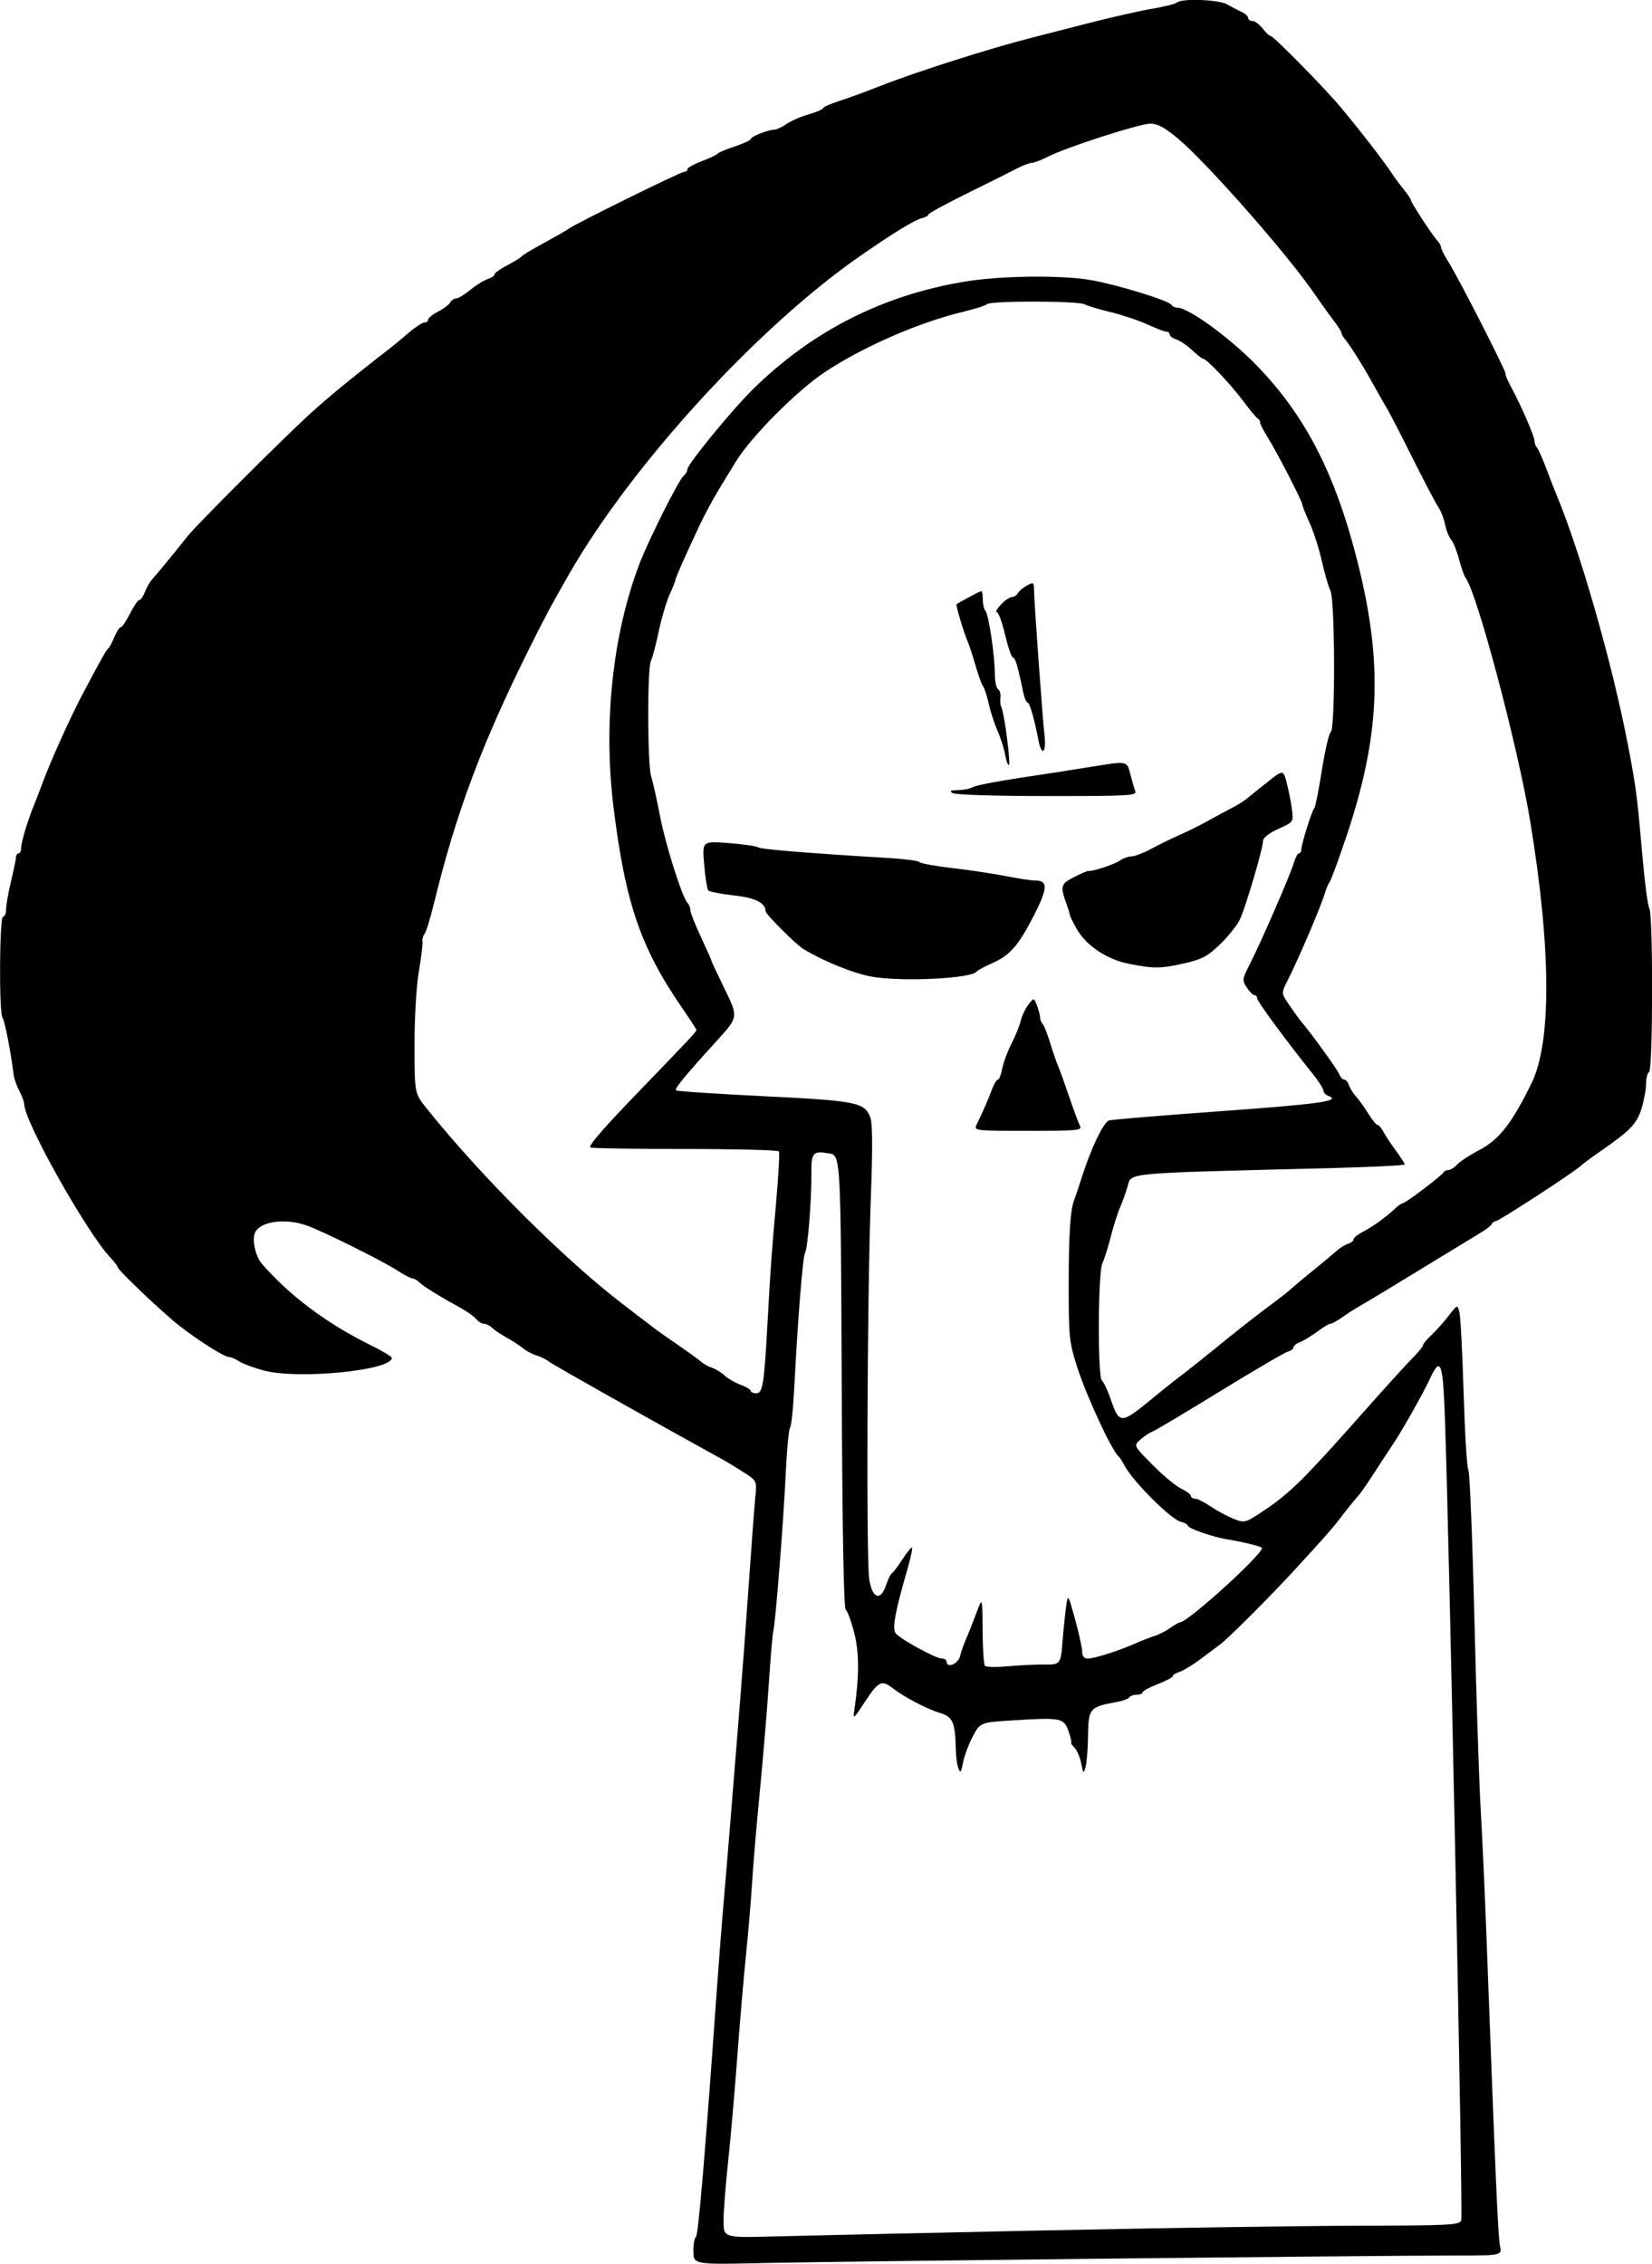 <?xml version="1.0" encoding="UTF-8" standalone="no"?>
<!-- Created with Inkscape (http://www.inkscape.org/) -->

<svg
   width="80.033mm"
   height="109.637mm"
   viewBox="0 0 80.033 109.637"
   version="1.1"
   id="svg5"
   xml:space="preserve"
   inkscape:version="1.2.2 (732a01da63, 2022-12-09)"
   sodipodi:docname="ever_grim_skull.svg"
   xmlns:inkscape="http://www.inkscape.org/namespaces/inkscape"
   xmlns:sodipodi="http://sodipodi.sourceforge.net/DTD/sodipodi-0.dtd"
   xmlns="http://www.w3.org/2000/svg"
   xmlns:svg="http://www.w3.org/2000/svg"><sodipodi:namedview
     id="namedview7"
     pagecolor="#505050"
     bordercolor="#eeeeee"
     borderopacity="1"
     inkscape:showpageshadow="0"
     inkscape:pageopacity="0"
     inkscape:pagecheckerboard="0"
     inkscape:deskcolor="#505050"
     inkscape:document-units="mm"
     showgrid="false"
     inkscape:zoom="1.4770342"
     inkscape:cx="175.01287"
     inkscape:cy="234.2532"
     inkscape:window-width="1920"
     inkscape:window-height="1009"
     inkscape:window-x="-8"
     inkscape:window-y="-8"
     inkscape:window-maximized="1"
     inkscape:current-layer="layer1" /><defs
     id="defs2" /><g
     inkscape:label="Layer 1"
     inkscape:groupmode="layer"
     id="layer1"
     transform="translate(-8.959,-121.686)"><path
       style="fill:#000000;stroke-width:0.146"
       d="m 42.55,230.721 c 0,-0.355 0.055,-0.668 0.122,-0.695 0.112,-0.045 0.441,-3.906 0.976,-11.44 0.114,-1.606 0.273,-3.677 0.354,-4.6 0.081,-0.924 0.245,-2.895 0.365,-4.381 0.12,-1.486 0.319,-3.95 0.441,-5.477 0.123,-1.526 0.321,-4.188 0.44,-5.915 0.119,-1.727 0.253,-3.515 0.299,-3.974 0.083,-0.834 0.083,-0.834 -0.544,-1.238 -0.345,-0.222 -0.759,-0.476 -0.919,-0.565 -3.326,-1.83 -8.378,-4.677 -8.544,-4.815 -0.12,-0.1 -0.383,-0.23 -0.584,-0.289 -0.201,-0.059 -0.497,-0.215 -0.657,-0.348 -0.161,-0.132 -0.522,-0.368 -0.803,-0.523 -0.281,-0.155 -0.598,-0.368 -0.704,-0.473 -0.106,-0.105 -0.279,-0.191 -0.384,-0.191 -0.105,0 -0.277,-0.103 -0.381,-0.23 -0.105,-0.126 -0.425,-0.358 -0.712,-0.515 -1.055,-0.578 -1.834,-1.058 -2.025,-1.25 -0.108,-0.108 -0.259,-0.196 -0.335,-0.196 -0.076,0 -0.417,-0.178 -0.756,-0.395 -0.775,-0.495 -3.613,-1.904 -4.384,-2.176 -1.088,-0.384 -2.335,-0.183 -2.522,0.405 -0.119,0.375 0.061,1.115 0.352,1.45 1.332,1.536 3.152,2.899 5.245,3.928 0.572,0.281 1.043,0.563 1.048,0.626 0.045,0.608 -4.531,1.063 -6.198,0.616 -0.482,-0.129 -1.022,-0.33 -1.2,-0.446 -0.178,-0.116 -0.402,-0.212 -0.498,-0.212 -0.22,0 -1.434,-0.766 -2.391,-1.508 -0.792,-0.614 -2.994,-2.707 -2.994,-2.845 0,-0.047 -0.158,-0.253 -0.351,-0.458 -1.153,-1.225 -4.176,-6.608 -4.176,-7.437 0,-0.099 -0.105,-0.384 -0.234,-0.633 -0.129,-0.249 -0.251,-0.591 -0.272,-0.759 -0.137,-1.108 -0.44,-2.665 -0.541,-2.782 -0.178,-0.204 -0.153,-4.9 0.025,-4.9 0.08,0 0.146,-0.16 0.146,-0.356 0,-0.196 0.107,-0.804 0.237,-1.351 0.13,-0.547 0.24,-1.077 0.243,-1.177 0.003,-0.1 0.061,-0.183 0.128,-0.183 0.067,0 0.122,-0.12 0.122,-0.266 0,-0.281 0.341,-1.405 0.649,-2.144 0.101,-0.241 0.266,-0.668 0.368,-0.949 0.377,-1.041 1.384,-3.273 1.986,-4.405 0.943,-1.771 1.125,-2.095 1.223,-2.167 0.054,-0.04 0.185,-0.287 0.29,-0.548 0.106,-0.261 0.245,-0.475 0.31,-0.475 0.065,0 0.266,-0.296 0.446,-0.657 0.181,-0.361 0.384,-0.657 0.452,-0.657 0.068,0 0.192,-0.179 0.275,-0.398 0.083,-0.219 0.245,-0.498 0.36,-0.621 0.201,-0.215 1.054,-1.254 1.717,-2.089 0.42,-0.53 4.467,-4.575 5.841,-5.839 0.898,-0.826 2.088,-1.803 4.006,-3.289 0.179,-0.139 0.573,-0.465 0.876,-0.726 0.303,-0.261 0.634,-0.475 0.734,-0.475 0.1,-6e-5 0.183,-0.064 0.183,-0.142 0,-0.078 0.214,-0.251 0.475,-0.385 0.261,-0.133 0.527,-0.332 0.591,-0.442 0.064,-0.11 0.197,-0.199 0.295,-0.199 0.098,0 0.407,-0.188 0.686,-0.417 0.279,-0.23 0.656,-0.464 0.837,-0.521 0.181,-0.057 0.329,-0.158 0.329,-0.225 0,-0.067 0.279,-0.267 0.621,-0.444 0.341,-0.178 0.654,-0.37 0.694,-0.429 0.04,-0.058 0.533,-0.355 1.095,-0.659 0.562,-0.304 1.094,-0.611 1.182,-0.68 0.272,-0.216 5.431,-2.758 5.598,-2.758 0.087,0 0.157,-0.057 0.157,-0.126 0,-0.069 0.312,-0.244 0.694,-0.388 0.382,-0.144 0.727,-0.308 0.767,-0.363 0.04,-0.056 0.418,-0.215 0.84,-0.354 0.422,-0.139 0.767,-0.3 0.767,-0.357 0,-0.116 0.862,-0.456 1.156,-0.456 0.102,0 0.361,-0.121 0.574,-0.27 0.213,-0.148 0.7,-0.36 1.081,-0.47 0.382,-0.11 0.694,-0.244 0.694,-0.298 0,-0.053 0.345,-0.207 0.767,-0.342 0.422,-0.134 1.325,-0.465 2.008,-0.734 1.734,-0.684 5.312,-1.823 7.375,-2.347 0.402,-0.102 1.617,-0.414 2.702,-0.693 1.084,-0.279 2.464,-0.591 3.067,-0.694 0.602,-0.102 1.158,-0.242 1.234,-0.31 0.231,-0.206 2.019,-0.139 2.417,0.091 0.201,0.116 0.513,0.278 0.694,0.359 0.181,0.082 0.329,0.216 0.329,0.298 0,0.082 0.094,0.15 0.208,0.15 0.115,0 0.338,0.164 0.496,0.365 0.158,0.201 0.334,0.365 0.392,0.365 0.135,0 2.6,2.504 3.358,3.412 1.034,1.238 2.09,2.604 2.556,3.308 0.12,0.182 0.367,0.512 0.548,0.733 0.181,0.221 0.329,0.443 0.329,0.493 0,0.115 1.035,1.702 1.278,1.959 0.1,0.106 0.183,0.255 0.183,0.332 0,0.076 0.165,0.4 0.366,0.719 0.488,0.772 2.85,5.402 2.757,5.402 -0.04,0 0.093,0.312 0.297,0.694 0.505,0.946 1.107,2.341 1.107,2.567 0,0.102 0.055,0.248 0.123,0.324 0.068,0.076 0.271,0.533 0.452,1.015 0.181,0.482 0.385,1.008 0.452,1.168 1.172,2.778 2.751,8.295 3.51,12.268 0.39,2.041 0.427,2.332 0.711,5.55 0.099,1.125 0.24,2.159 0.314,2.298 0.186,0.353 0.174,7.809 -0.012,7.925 -0.08,0.05 -0.146,0.304 -0.146,0.566 0,0.262 -0.098,0.8 -0.218,1.196 -0.227,0.749 -0.545,1.078 -2.043,2.115 -0.401,0.277 -0.815,0.585 -0.92,0.683 -0.33,0.309 -3.96,2.668 -4.104,2.668 -0.076,0 -0.159,0.059 -0.186,0.131 -0.027,0.072 -0.253,0.253 -0.503,0.402 -0.25,0.149 -1.582,0.961 -2.96,1.804 -1.378,0.843 -2.685,1.632 -2.904,1.753 -0.22,0.121 -0.607,0.367 -0.86,0.548 -0.253,0.181 -0.52,0.328 -0.592,0.328 -0.072,0 -0.358,0.17 -0.635,0.378 -0.277,0.208 -0.651,0.436 -0.832,0.508 -0.181,0.071 -0.329,0.19 -0.329,0.262 0,0.073 -0.122,0.164 -0.271,0.203 -0.149,0.039 -1.621,0.901 -3.272,1.915 -1.651,1.014 -3.12,1.889 -3.265,1.945 -0.145,0.056 -0.416,0.233 -0.602,0.395 -0.338,0.294 -0.338,0.294 0.578,1.222 0.504,0.51 1.13,1.031 1.391,1.156 0.261,0.125 0.475,0.286 0.475,0.357 0,0.071 0.089,0.129 0.199,0.129 0.109,0 0.447,0.168 0.75,0.374 0.303,0.206 0.803,0.475 1.11,0.598 0.558,0.223 0.558,0.223 1.562,-0.451 1.169,-0.784 1.928,-1.536 4.602,-4.557 1.076,-1.216 2.196,-2.45 2.489,-2.743 0.293,-0.293 0.533,-0.586 0.533,-0.65 0,-0.064 0.181,-0.284 0.402,-0.488 0.221,-0.204 0.595,-0.622 0.832,-0.928 0.43,-0.557 0.43,-0.557 0.528,-0.19 0.054,0.202 0.147,1.973 0.206,3.934 0.059,1.962 0.162,3.634 0.228,3.716 0.067,0.082 0.198,3.302 0.292,7.156 0.094,3.854 0.232,8.026 0.305,9.271 0.074,1.245 0.198,3.972 0.277,6.061 0.455,12.123 0.566,14.65 0.658,15.079 0.102,0.475 0.102,0.475 -2.214,0.475 -3.977,-1.1e-4 -29.592,0.278 -33.315,0.361 -3.542,0.08 -3.542,0.08 -3.542,-0.567 z m 16.868,-1.012 c 5.703,-0.121 12.589,-0.225 15.303,-0.231 4.538,-0.011 4.941,-0.032 5.031,-0.264 0.087,-0.228 -0.569,-32.458 -0.79,-38.777 -0.1,-2.848 -0.208,-3.115 -0.767,-1.899 -0.293,0.637 -1.398,2.586 -1.759,3.103 -0.084,0.12 -0.429,0.646 -0.767,1.168 -0.638,0.987 -0.768,1.168 -1.134,1.585 -0.12,0.137 -0.396,0.485 -0.613,0.772 -0.382,0.507 -0.752,0.927 -2.297,2.608 -1.122,1.22 -3.156,3.254 -3.54,3.54 -0.188,0.14 -0.637,0.475 -0.998,0.745 -0.361,0.27 -0.805,0.539 -0.986,0.596 -0.181,0.057 -0.329,0.151 -0.329,0.208 0,0.057 -0.329,0.232 -0.73,0.387 -0.402,0.156 -0.73,0.335 -0.73,0.397 0,0.063 -0.128,0.114 -0.283,0.114 -0.156,0 -0.319,0.058 -0.363,0.129 -0.044,0.071 -0.327,0.174 -0.629,0.228 -1.283,0.23 -1.351,0.31 -1.367,1.613 -0.008,0.643 -0.062,1.334 -0.12,1.534 -0.098,0.342 -0.112,0.331 -0.21,-0.178 -0.058,-0.299 -0.206,-0.644 -0.329,-0.767 -0.123,-0.123 -0.194,-0.224 -0.158,-0.224 0.036,0 -0.018,-0.246 -0.121,-0.548 -0.227,-0.663 -0.358,-0.69 -2.655,-0.548 -1.635,0.101 -1.635,0.101 -1.997,0.794 -0.199,0.381 -0.41,0.949 -0.469,1.262 -0.088,0.469 -0.127,0.518 -0.22,0.28 -0.062,-0.159 -0.118,-0.553 -0.125,-0.874 -0.028,-1.361 -0.141,-1.629 -0.766,-1.817 -0.628,-0.188 -1.736,-0.768 -2.292,-1.199 -0.536,-0.416 -0.693,-0.34 -1.337,0.643 -0.57,0.87 -0.595,0.889 -0.522,0.402 0.242,-1.635 0.238,-2.793 -0.012,-3.753 -0.142,-0.546 -0.325,-1.04 -0.407,-1.098 -0.097,-0.068 -0.164,-3.861 -0.195,-11.052 -0.046,-10.948 -0.046,-10.948 -0.615,-11.044 -0.787,-0.133 -0.862,-0.045 -0.854,1.008 0.01,1.289 -0.179,3.637 -0.307,3.812 -0.107,0.147 -0.359,3.313 -0.524,6.572 -0.049,0.964 -0.14,1.818 -0.203,1.899 -0.063,0.08 -0.157,1.099 -0.211,2.264 -0.103,2.255 -0.497,7.229 -0.601,7.594 -0.034,0.12 -0.132,1.271 -0.217,2.556 -0.085,1.285 -0.28,3.618 -0.433,5.185 -0.153,1.566 -0.321,3.538 -0.372,4.381 -0.051,0.843 -0.187,2.454 -0.302,3.578 -0.115,1.125 -0.308,3.392 -0.43,5.039 -0.122,1.647 -0.319,3.895 -0.438,4.996 -0.119,1.101 -0.217,2.369 -0.217,2.818 0,0.816 0,0.816 2.519,0.748 1.386,-0.037 7.185,-0.166 12.888,-0.287 z m 0.097,-27.406 c 0.827,-0.001 0.827,-0.001 0.92,-1.133 0.051,-0.623 0.131,-1.395 0.179,-1.716 0.085,-0.578 0.09,-0.571 0.429,0.657 0.188,0.683 0.344,1.389 0.345,1.57 0.002,0.22 0.09,0.329 0.268,0.329 0.321,0 1.486,-0.369 2.29,-0.725 0.321,-0.142 0.748,-0.309 0.949,-0.37 0.201,-0.061 0.54,-0.234 0.753,-0.384 0.213,-0.15 0.425,-0.273 0.47,-0.273 0.39,0 4.157,-3.431 3.971,-3.617 -0.075,-0.074 -1.011,-0.3 -1.689,-0.406 -0.671,-0.105 -1.899,-0.534 -1.899,-0.663 0,-0.056 -0.151,-0.139 -0.336,-0.186 -0.49,-0.123 -2.324,-1.957 -2.733,-2.731 -0.103,-0.196 -0.227,-0.389 -0.275,-0.429 -0.338,-0.282 -1.572,-2.944 -2.027,-4.375 -0.371,-1.166 -0.397,-1.419 -0.397,-3.877 0,-2.509 0.074,-3.682 0.264,-4.162 0.048,-0.12 0.218,-0.631 0.379,-1.134 0.446,-1.396 1.046,-2.647 1.31,-2.729 0.131,-0.041 2.57,-0.243 5.422,-0.449 4.81,-0.348 5.843,-0.494 5.209,-0.738 -0.134,-0.051 -0.244,-0.169 -0.245,-0.26 -7.79e-4,-0.092 -0.239,-0.463 -0.529,-0.824 -1.26,-1.57 -2.683,-3.503 -2.683,-3.644 0,-0.084 -0.058,-0.153 -0.129,-0.153 -0.071,0 -0.238,-0.166 -0.371,-0.369 -0.23,-0.352 -0.224,-0.404 0.147,-1.132 0.555,-1.09 1.964,-4.327 2.127,-4.889 0.076,-0.261 0.19,-0.475 0.253,-0.475 0.063,0 0.115,-0.083 0.115,-0.185 0,-0.257 0.522,-1.916 0.63,-2.006 0.049,-0.04 0.213,-0.862 0.365,-1.826 0.152,-0.964 0.346,-1.799 0.431,-1.857 0.225,-0.151 0.21,-6.383 -0.016,-6.847 -0.094,-0.193 -0.282,-0.844 -0.418,-1.447 -0.136,-0.602 -0.404,-1.436 -0.595,-1.853 -0.192,-0.417 -0.349,-0.811 -0.349,-0.876 -2.92e-4,-0.158 -1.249,-2.577 -1.693,-3.281 -0.193,-0.306 -0.351,-0.618 -0.351,-0.693 0,-0.075 -0.049,-0.159 -0.11,-0.185 -0.06,-0.027 -0.379,-0.41 -0.709,-0.852 -0.613,-0.821 -1.771,-2.044 -1.937,-2.045 -0.051,-4.4e-4 -0.293,-0.189 -0.539,-0.419 -0.246,-0.23 -0.591,-0.464 -0.767,-0.52 -0.176,-0.056 -0.32,-0.163 -0.32,-0.238 0,-0.075 -0.07,-0.136 -0.155,-0.136 -0.085,0 -0.496,-0.157 -0.913,-0.348 -0.417,-0.191 -1.218,-0.46 -1.78,-0.597 -0.562,-0.137 -1.136,-0.309 -1.276,-0.382 -0.322,-0.17 -4.533,-0.176 -4.719,-0.008 -0.076,0.069 -0.599,0.236 -1.161,0.371 -2.16,0.518 -4.862,1.698 -6.718,2.933 -1.35,0.898 -3.576,3.14 -4.299,4.329 -0.116,0.19 -0.461,0.755 -0.767,1.256 -0.306,0.501 -0.751,1.322 -0.987,1.826 -0.67,1.424 -1.175,2.568 -1.175,2.66 0,0.046 -0.126,0.362 -0.28,0.703 -0.154,0.341 -0.391,1.145 -0.526,1.787 -0.135,0.643 -0.305,1.282 -0.377,1.422 -0.178,0.345 -0.167,5.018 0.013,5.578 0.08,0.247 0.271,1.106 0.426,1.909 0.277,1.435 1.075,3.955 1.339,4.228 0.074,0.076 0.134,0.232 0.134,0.345 0,0.114 0.23,0.698 0.511,1.298 0.281,0.6 0.511,1.119 0.511,1.153 0,0.034 0.294,0.662 0.653,1.396 0.653,1.334 0.653,1.334 -0.402,2.492 -1.559,1.712 -2.048,2.308 -1.963,2.393 0.042,0.042 1.955,0.168 4.251,0.281 4.533,0.222 4.902,0.298 5.169,1.062 0.096,0.275 0.101,1.595 0.015,3.838 -0.176,4.594 -0.23,17.54 -0.078,18.498 0.15,0.942 0.555,1.073 0.822,0.265 0.091,-0.276 0.211,-0.522 0.267,-0.548 0.056,-0.025 0.287,-0.331 0.514,-0.68 0.227,-0.349 0.439,-0.607 0.472,-0.575 0.033,0.033 -0.072,0.515 -0.233,1.072 -0.597,2.07 -0.741,2.862 -0.559,3.082 0.242,0.291 1.932,1.217 2.221,1.217 0.133,0 0.242,0.066 0.242,0.146 0,0.347 0.557,0.128 0.653,-0.256 0.055,-0.221 0.188,-0.599 0.295,-0.84 0.107,-0.241 0.329,-0.8 0.492,-1.241 0.297,-0.803 0.297,-0.803 0.305,0.815 0.004,0.89 0.057,1.67 0.117,1.732 0.06,0.062 0.537,0.074 1.059,0.025 0.522,-0.048 1.322,-0.088 1.777,-0.089 z m -3.231,-26.179 c 0.286,-0.58 0.553,-1.192 0.732,-1.679 0.096,-0.261 0.225,-0.475 0.287,-0.475 0.062,0 0.157,-0.241 0.212,-0.535 0.055,-0.294 0.256,-0.836 0.446,-1.205 0.19,-0.368 0.392,-0.867 0.449,-1.108 0.057,-0.241 0.224,-0.593 0.371,-0.783 0.267,-0.345 0.267,-0.345 0.416,0.046 0.082,0.215 0.149,0.472 0.149,0.571 0,0.099 0.056,0.243 0.125,0.319 0.069,0.076 0.236,0.5 0.371,0.942 0.135,0.442 0.305,0.935 0.377,1.095 0.072,0.161 0.309,0.818 0.527,1.46 0.218,0.643 0.454,1.283 0.526,1.424 0.121,0.239 -0.043,0.256 -2.509,0.256 -2.639,0 -2.639,0 -2.477,-0.329 z m -5.04,-7.129 c -0.89,-0.149 -2.341,-0.73 -3.363,-1.347 -0.352,-0.212 -1.824,-1.681 -1.83,-1.826 -0.019,-0.419 -0.486,-0.652 -1.544,-0.771 -0.621,-0.07 -1.176,-0.178 -1.233,-0.241 -0.057,-0.063 -0.147,-0.627 -0.201,-1.254 -0.098,-1.14 -0.098,-1.14 1.187,-1.04 0.707,0.055 1.35,0.148 1.431,0.207 0.131,0.096 2.455,0.285 6.349,0.518 0.761,0.045 1.418,0.134 1.46,0.196 0.042,0.062 0.767,0.193 1.61,0.292 0.843,0.098 2.012,0.274 2.596,0.39 0.585,0.116 1.227,0.212 1.429,0.212 0.604,0 0.582,0.388 -0.096,1.706 -0.754,1.466 -1.151,1.917 -2.034,2.306 -0.36,0.158 -0.69,0.338 -0.733,0.398 -0.24,0.332 -3.557,0.5 -5.028,0.254 z m 12.403,-0.632 c -1.066,-0.211 -2.078,-0.89 -2.534,-1.701 -0.177,-0.314 -0.326,-0.622 -0.331,-0.685 -0.006,-0.062 -0.059,-0.245 -0.118,-0.406 -0.356,-0.97 -0.333,-1.071 0.323,-1.405 0.342,-0.175 0.655,-0.31 0.696,-0.3 0.175,0.042 1.259,-0.313 1.525,-0.5 0.161,-0.113 0.416,-0.205 0.567,-0.205 0.151,0 0.58,-0.164 0.953,-0.364 0.373,-0.2 0.909,-0.465 1.19,-0.589 0.636,-0.281 1.276,-0.6 1.753,-0.873 0.201,-0.115 0.594,-0.326 0.874,-0.47 0.28,-0.143 0.609,-0.338 0.73,-0.434 0.122,-0.095 0.589,-0.469 1.039,-0.83 0.817,-0.656 0.817,-0.656 0.989,0.028 0.095,0.376 0.206,0.95 0.248,1.275 0.076,0.591 0.076,0.592 -0.661,0.925 -0.427,0.193 -0.737,0.429 -0.737,0.561 0,0.364 -0.86,3.278 -1.132,3.838 -0.137,0.281 -0.569,0.82 -0.962,1.197 -0.602,0.579 -0.868,0.721 -1.711,0.913 -1.149,0.261 -1.485,0.264 -2.701,0.024 z M 55.11,160.095 c -0.166,-0.107 -0.104,-0.142 0.258,-0.144 0.262,-0.001 0.591,-0.067 0.73,-0.146 0.139,-0.079 1.141,-0.277 2.225,-0.439 1.084,-0.162 2.706,-0.414 3.604,-0.56 1.632,-0.265 1.632,-0.265 1.786,0.347 0.085,0.337 0.195,0.719 0.245,0.85 0.083,0.217 -0.299,0.238 -4.269,0.236 -2.563,-0.001 -4.451,-0.061 -4.579,-0.144 z m 2.547,-1.847 c -0.055,-0.309 -0.222,-0.834 -0.37,-1.165 -0.148,-0.331 -0.34,-0.92 -0.427,-1.308 -0.087,-0.388 -0.212,-0.775 -0.277,-0.858 -0.065,-0.084 -0.233,-0.546 -0.372,-1.028 -0.14,-0.482 -0.313,-1.008 -0.385,-1.168 -0.161,-0.358 -0.571,-1.728 -0.528,-1.767 0.089,-0.079 1.145,-0.643 1.204,-0.643 0.038,0 0.069,0.184 0.069,0.409 0,0.225 0.058,0.471 0.128,0.548 0.157,0.17 0.456,2.175 0.456,3.057 0,0.353 0.07,0.686 0.155,0.738 0.085,0.053 0.136,0.237 0.114,0.41 -0.022,0.173 -0.001,0.38 0.047,0.461 0.132,0.221 0.459,2.706 0.367,2.798 -0.044,0.044 -0.125,-0.173 -0.181,-0.483 z m 1.619,-0.672 c -0.218,-1.119 -0.432,-1.862 -0.536,-1.862 -0.061,0 -0.161,-0.246 -0.221,-0.548 -0.06,-0.301 -0.12,-0.581 -0.132,-0.621 -0.012,-0.04 -0.073,-0.287 -0.134,-0.548 -0.061,-0.261 -0.164,-0.475 -0.227,-0.475 -0.063,0 -0.232,-0.493 -0.374,-1.095 -0.142,-0.602 -0.323,-1.095 -0.403,-1.095 -0.08,0 0.01,-0.164 0.198,-0.365 0.189,-0.201 0.427,-0.365 0.529,-0.365 0.102,0 0.239,-0.089 0.303,-0.198 0.064,-0.109 0.265,-0.275 0.445,-0.37 0.3,-0.158 0.329,-0.14 0.329,0.202 0,0.521 0.415,6.274 0.513,7.121 0.091,0.784 -0.146,0.963 -0.291,0.219 z m 5.552,31.801 c 0.489,-0.402 1.109,-0.895 1.379,-1.095 0.27,-0.201 1.055,-0.825 1.744,-1.387 0.689,-0.562 1.582,-1.269 1.983,-1.571 1.188,-0.892 1.386,-1.047 1.648,-1.284 0.137,-0.124 0.611,-0.518 1.053,-0.876 0.442,-0.358 0.93,-0.765 1.085,-0.904 0.155,-0.14 0.401,-0.292 0.548,-0.338 0.146,-0.046 0.266,-0.144 0.266,-0.217 0,-0.073 0.214,-0.242 0.475,-0.376 0.464,-0.238 1.118,-0.715 1.582,-1.152 0.127,-0.12 0.274,-0.218 0.327,-0.218 0.128,0 1.911,-1.35 1.973,-1.493 0.027,-0.062 0.132,-0.113 0.233,-0.113 0.101,0 0.294,-0.121 0.427,-0.268 0.134,-0.148 0.611,-0.46 1.061,-0.694 0.967,-0.502 1.591,-1.298 2.542,-3.241 0.977,-1.995 0.956,-6.492 -0.058,-12.665 -0.591,-3.597 -2.578,-11.089 -3.134,-11.812 -0.069,-0.09 -0.211,-0.492 -0.316,-0.894 -0.105,-0.402 -0.279,-0.833 -0.386,-0.959 -0.107,-0.126 -0.239,-0.454 -0.292,-0.73 -0.053,-0.276 -0.206,-0.666 -0.34,-0.867 -0.134,-0.201 -0.686,-1.252 -1.227,-2.337 -0.541,-1.084 -1.101,-2.169 -1.244,-2.41 -0.143,-0.241 -0.47,-0.816 -0.727,-1.278 -0.48,-0.864 -1.071,-1.8 -1.332,-2.112 -0.081,-0.097 -0.148,-0.222 -0.148,-0.278 0,-0.056 -0.18,-0.338 -0.401,-0.627 -0.221,-0.289 -0.626,-0.854 -0.901,-1.255 -1.322,-1.931 -5.209,-6.349 -6.629,-7.535 -0.639,-0.534 -0.977,-0.716 -1.33,-0.716 -0.524,0 -4.073,1.145 -4.976,1.606 -0.316,0.161 -0.662,0.293 -0.77,0.293 -0.108,0 -0.439,0.127 -0.736,0.282 -0.297,0.155 -1.378,0.695 -2.402,1.199 -1.024,0.504 -1.862,0.962 -1.862,1.016 0,0.055 -0.148,0.138 -0.329,0.184 -0.357,0.091 -1.36,0.704 -2.948,1.803 -4.975,3.442 -11.094,10.123 -14.14,15.439 -0.873,1.523 -1.145,2.032 -1.922,3.59 -2.295,4.606 -3.55,7.958 -4.618,12.341 -0.176,0.723 -0.383,1.392 -0.458,1.486 -0.076,0.094 -0.121,0.259 -0.1,0.365 0.021,0.106 -0.057,0.752 -0.174,1.435 -0.125,0.731 -0.212,2.204 -0.212,3.582 0,2.34 0,2.34 0.583,3.067 2.689,3.352 6.734,7.376 9.624,9.574 0.732,0.557 1.396,1.064 1.477,1.128 0.08,0.064 0.571,0.408 1.091,0.766 0.52,0.358 1.03,0.728 1.133,0.823 0.103,0.095 0.33,0.218 0.504,0.273 0.174,0.055 0.449,0.224 0.612,0.376 0.162,0.151 0.512,0.354 0.778,0.45 0.266,0.096 0.483,0.227 0.483,0.291 0,0.064 0.123,0.117 0.273,0.117 0.31,0 0.378,-0.426 0.54,-3.359 0.153,-2.769 0.192,-3.328 0.415,-5.835 0.117,-1.322 0.181,-2.455 0.141,-2.519 -0.04,-0.064 -2.094,-0.116 -4.566,-0.116 -2.472,0 -4.528,-0.034 -4.569,-0.075 -0.097,-0.097 0.624,-0.926 2.469,-2.834 2.296,-2.376 2.669,-2.774 2.669,-2.849 0,-0.038 -0.286,-0.483 -0.636,-0.989 -2.064,-2.986 -2.802,-5.126 -3.381,-9.805 -0.503,-4.062 -0.044,-8.374 1.253,-11.78 0.429,-1.127 1.901,-4.064 2.133,-4.257 0.106,-0.088 0.193,-0.236 0.193,-0.329 0,-0.24 2.151,-2.867 3.164,-3.865 2.871,-2.827 6.288,-4.565 10.272,-5.224 1.753,-0.29 4.708,-0.324 6.134,-0.07 1.278,0.227 3.747,0.986 3.873,1.19 0.048,0.077 0.181,0.141 0.295,0.141 0.535,0 2.519,1.442 3.818,2.775 2.396,2.459 3.852,5.301 4.932,9.621 1.222,4.891 1.07,8.378 -0.576,13.256 -0.376,1.113 -0.735,2.089 -0.799,2.169 -0.064,0.08 -0.163,0.31 -0.222,0.511 -0.188,0.647 -1.253,3.142 -1.836,4.298 -0.289,0.573 -0.289,0.573 0.115,1.163 0.222,0.324 0.489,0.691 0.593,0.814 0.513,0.606 1.735,2.3 1.821,2.525 0.054,0.14 0.161,0.255 0.239,0.255 0.077,0 0.179,0.12 0.225,0.266 0.046,0.146 0.201,0.393 0.343,0.548 0.142,0.155 0.41,0.528 0.594,0.829 0.185,0.301 0.386,0.548 0.447,0.548 0.061,0 0.188,0.148 0.283,0.329 0.095,0.181 0.366,0.591 0.603,0.913 0.237,0.321 0.433,0.624 0.436,0.673 0.003,0.049 -1.687,0.132 -3.756,0.184 -9.98,0.251 -9.474,0.205 -9.672,0.878 -0.097,0.331 -0.265,0.798 -0.373,1.039 -0.108,0.241 -0.305,0.865 -0.438,1.387 -0.133,0.522 -0.319,1.107 -0.411,1.3 -0.215,0.448 -0.235,5.528 -0.022,5.679 0.081,0.057 0.273,0.466 0.426,0.907 0.425,1.224 0.485,1.222 2.061,-0.073 z"
       id="path440" /></g></svg>
